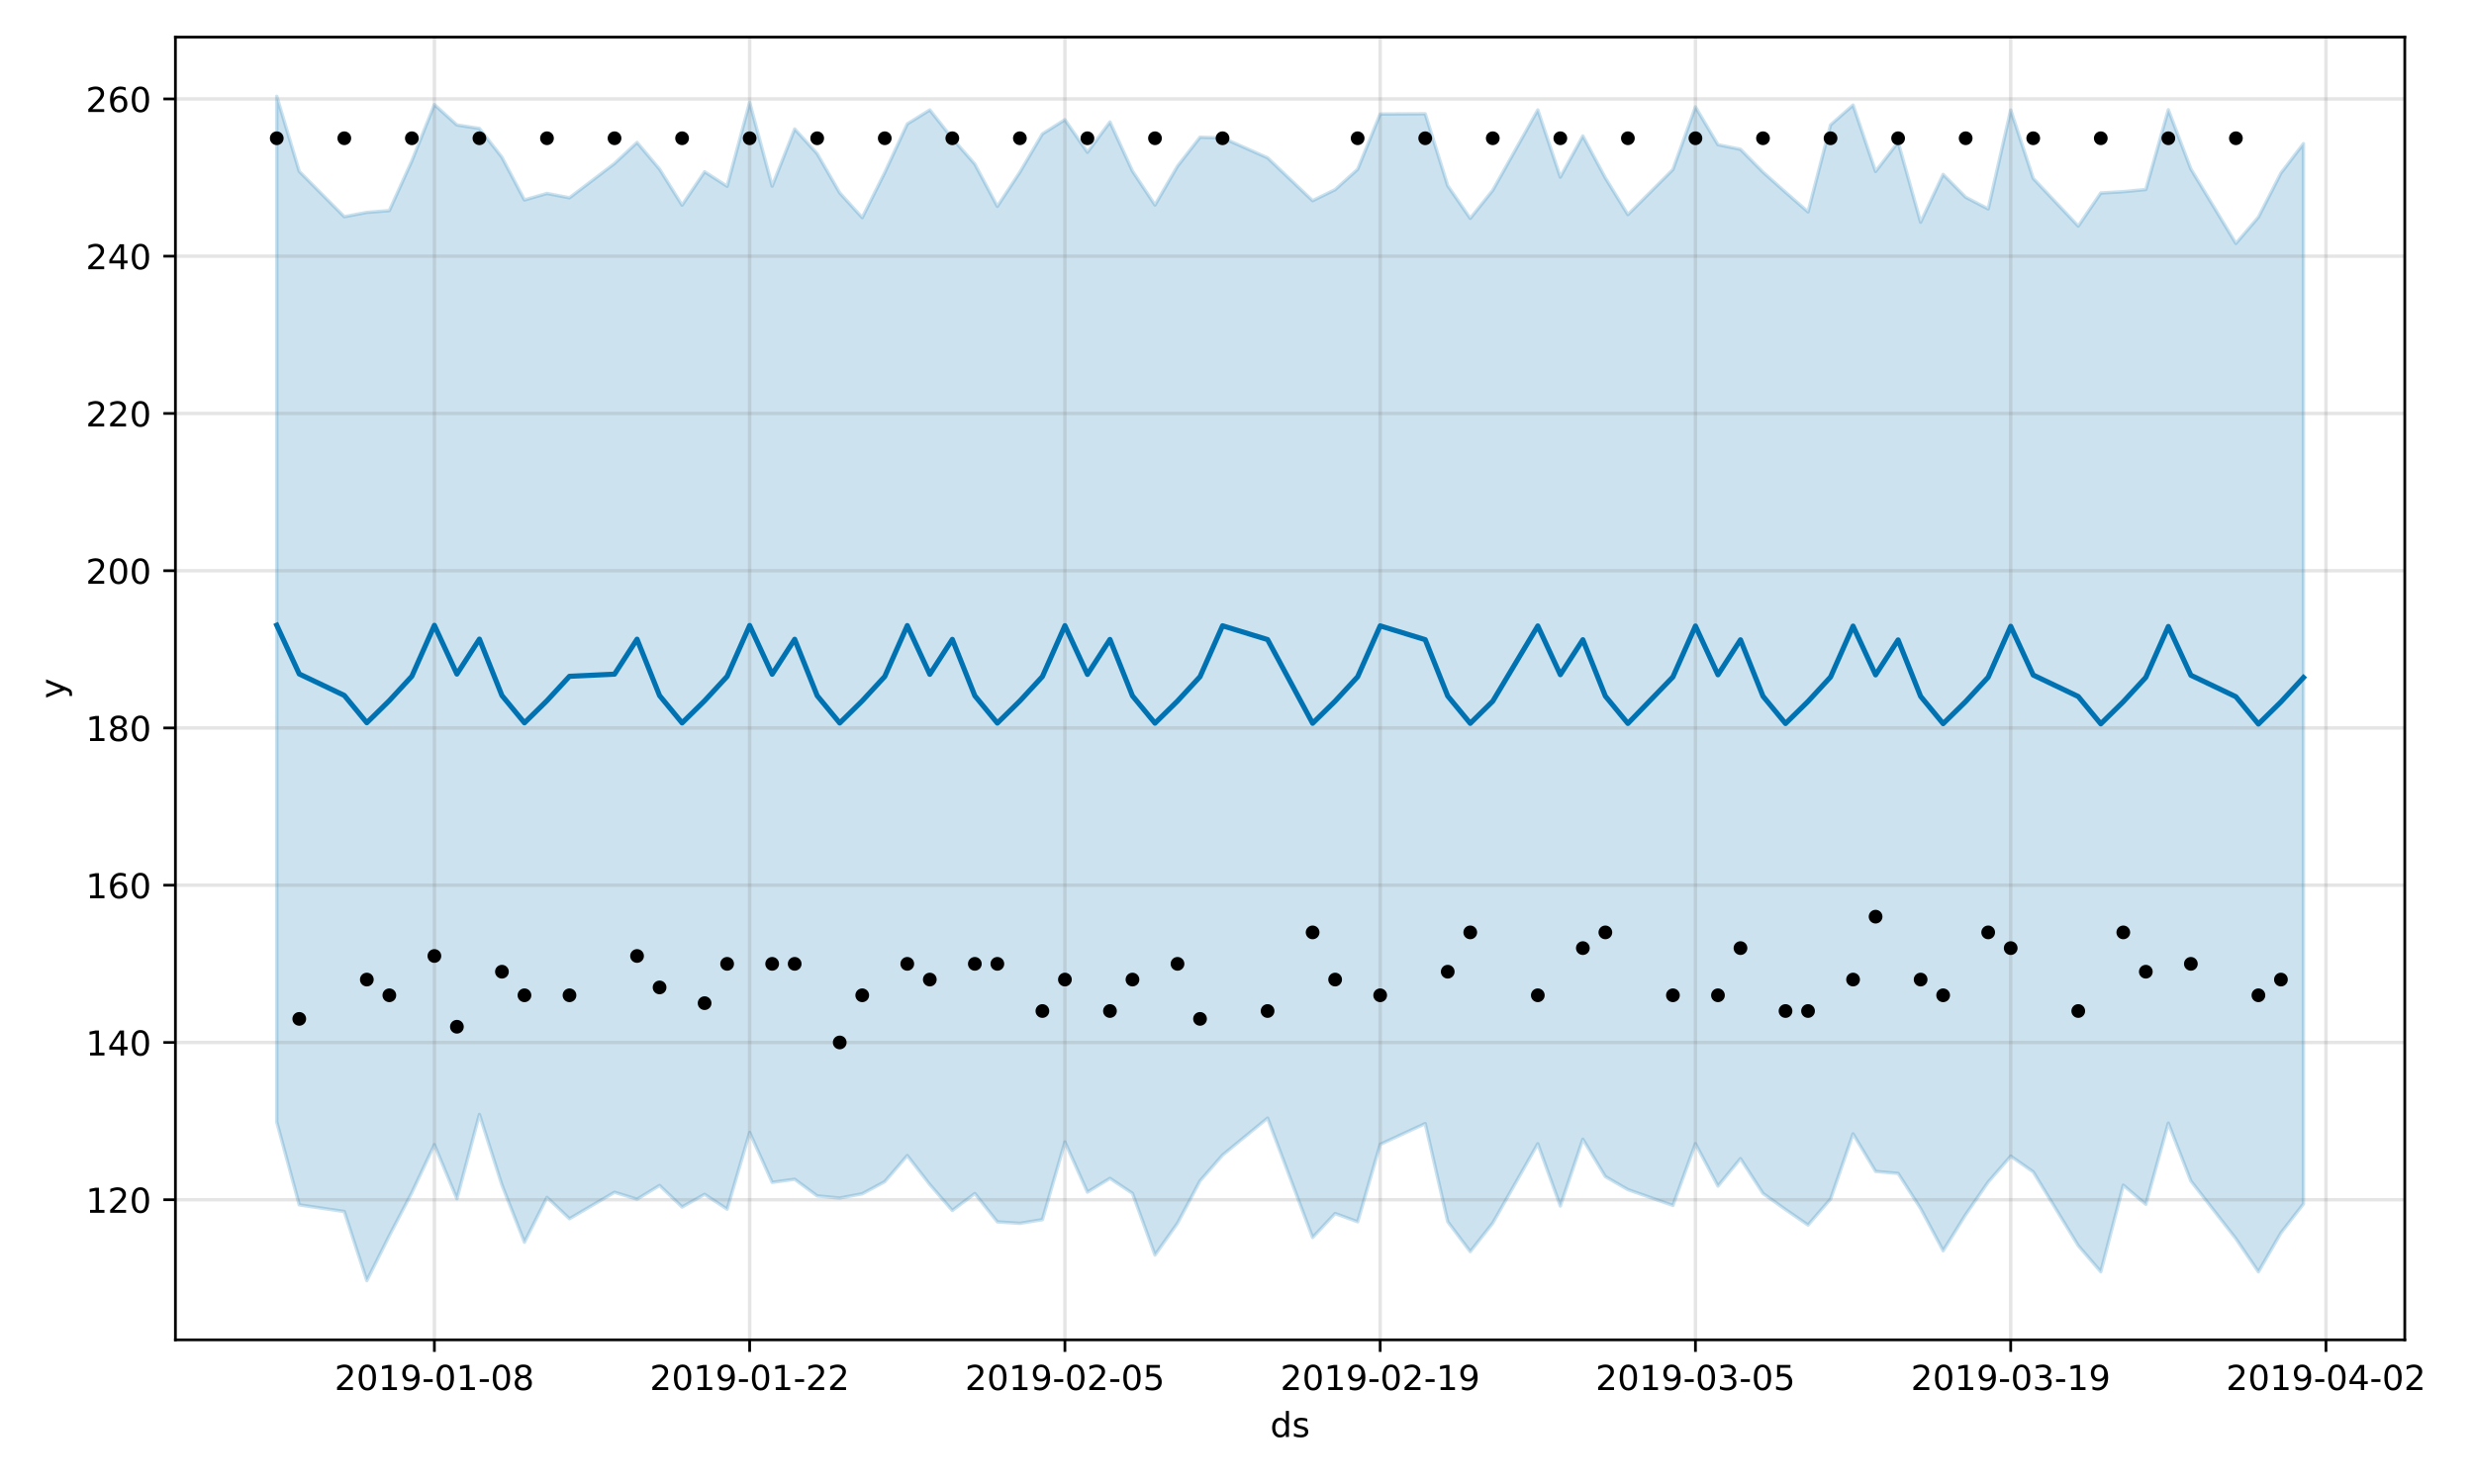 <?xml version="1.0" encoding="utf-8" standalone="no"?>
<!DOCTYPE svg PUBLIC "-//W3C//DTD SVG 1.1//EN"
  "http://www.w3.org/Graphics/SVG/1.1/DTD/svg11.dtd">
<!-- Created with matplotlib (https://matplotlib.org/) -->
<svg height="432pt" version="1.1" viewBox="0 0 720 432" width="720pt" xmlns="http://www.w3.org/2000/svg" xmlns:xlink="http://www.w3.org/1999/xlink">
 <defs>
  <style type="text/css">
*{stroke-linecap:butt;stroke-linejoin:round;}
  </style>
 </defs>
 <g id="figure_1">
  <g id="patch_1">
   <path d="M 0 432 
L 720 432 
L 720 0 
L 0 0 
z
" style="fill:#ffffff;"/>
  </g>
  <g id="axes_1">
   <g id="patch_2">
    <path d="M 51.05 390.04 
L 699.857 390.04 
L 699.857 10.8 
L 51.05 10.8 
z
" style="fill:#ffffff;"/>
   </g>
   <g id="PolyCollection_1">
    <defs>
     <path d="M 80.541 -403.962 
L 80.541 -105.388 
L 87.095 -81.257 
L 100.202 -79.311 
L 106.756 -59.198 
L 113.309 -72.295 
L 119.863 -84.832 
L 126.417 -98.781 
L 132.97 -83.038 
L 139.524 -107.572 
L 146.077 -87.036 
L 152.631 -70.385 
L 159.185 -83.434 
L 165.738 -77.218 
L 178.845 -84.922 
L 185.399 -82.905 
L 191.953 -86.904 
L 198.506 -80.625 
L 205.06 -84.329 
L 211.613 -80.003 
L 218.167 -102.324 
L 224.721 -87.811 
L 231.274 -88.701 
L 237.828 -83.864 
L 244.381 -83.242 
L 250.935 -84.478 
L 257.489 -88.015 
L 264.042 -95.606 
L 270.596 -87.17 
L 277.15 -79.615 
L 283.703 -84.563 
L 290.257 -76.303 
L 296.81 -75.875 
L 303.364 -76.948 
L 309.918 -99.554 
L 316.471 -84.97 
L 323.025 -88.969 
L 329.578 -84.609 
L 336.132 -66.66 
L 342.686 -75.914 
L 349.239 -88.24 
L 355.793 -95.74 
L 368.9 -106.506 
L 382.007 -71.764 
L 388.561 -78.739 
L 395.114 -76.334 
L 401.668 -98.86 
L 414.775 -104.916 
L 421.329 -76.354 
L 427.883 -67.647 
L 434.436 -75.964 
L 447.543 -99.029 
L 454.097 -80.932 
L 460.651 -100.354 
L 467.204 -89.482 
L 473.758 -85.693 
L 486.865 -81.089 
L 493.419 -99.07 
L 499.972 -86.73 
L 506.526 -94.708 
L 513.079 -84.596 
L 519.633 -79.894 
L 526.187 -75.384 
L 532.74 -82.954 
L 539.294 -101.927 
L 545.847 -91 
L 552.401 -90.41 
L 558.955 -80.188 
L 565.508 -67.899 
L 572.062 -78.42 
L 578.616 -87.9 
L 585.169 -95.435 
L 591.723 -90.863 
L 604.83 -69.381 
L 611.384 -61.782 
L 617.937 -86.991 
L 624.491 -81.415 
L 631.044 -105.041 
L 637.598 -88.222 
L 650.705 -71.413 
L 657.259 -61.77 
L 663.812 -73.084 
L 670.366 -81.541 
L 670.366 -390.188 
L 670.366 -390.188 
L 663.812 -381.622 
L 657.259 -368.791 
L 650.705 -361.138 
L 637.598 -382.826 
L 631.044 -400.046 
L 624.491 -376.843 
L 617.937 -376.209 
L 611.384 -375.824 
L 604.83 -366.189 
L 591.723 -380.07 
L 585.169 -399.971 
L 578.616 -371.186 
L 572.062 -374.598 
L 565.508 -381.245 
L 558.955 -367.313 
L 552.401 -390.617 
L 545.847 -382.089 
L 539.294 -401.416 
L 532.74 -395.639 
L 526.187 -370.316 
L 519.633 -376.055 
L 513.079 -381.897 
L 506.526 -388.533 
L 499.972 -389.878 
L 493.419 -400.872 
L 486.865 -382.658 
L 473.758 -369.533 
L 467.204 -380.213 
L 460.651 -392.426 
L 454.097 -380.446 
L 447.543 -400.001 
L 434.436 -376.62 
L 427.883 -368.425 
L 421.329 -377.943 
L 414.775 -398.881 
L 401.668 -398.805 
L 395.114 -382.732 
L 388.561 -376.808 
L 382.007 -373.58 
L 368.9 -386.067 
L 355.793 -391.889 
L 349.239 -392.049 
L 342.686 -383.634 
L 336.132 -372.329 
L 329.578 -382.205 
L 323.025 -396.484 
L 316.471 -387.679 
L 309.918 -397.146 
L 303.364 -393.026 
L 296.81 -381.884 
L 290.257 -371.933 
L 283.703 -384.237 
L 277.15 -391.705 
L 270.596 -400.003 
L 264.042 -395.925 
L 257.489 -381.773 
L 250.935 -368.648 
L 244.381 -375.86 
L 237.828 -387.251 
L 231.274 -394.452 
L 224.721 -377.829 
L 218.167 -402.19 
L 211.613 -377.786 
L 205.06 -382.008 
L 198.506 -372.286 
L 191.953 -382.767 
L 185.399 -390.534 
L 178.845 -384.415 
L 165.738 -374.433 
L 159.185 -375.689 
L 152.631 -373.797 
L 146.077 -386.218 
L 139.524 -394.607 
L 132.97 -395.627 
L 126.417 -401.551 
L 119.863 -385.175 
L 113.309 -370.7 
L 106.756 -370.173 
L 100.202 -368.925 
L 87.095 -382.115 
L 80.541 -403.962 
z
" id="mc140cdb32a" style="stroke:#0072b2;stroke-opacity:0.2;"/>
    </defs>
    <g clip-path="url(#p1a6135eca2)">
     <use style="fill:#0072b2;fill-opacity:0.2;stroke:#0072b2;stroke-opacity:0.2;" x="0" xlink:href="#mc140cdb32a" y="432"/>
    </g>
   </g>
   <g id="matplotlib.axis_1">
    <g id="xtick_1">
     <g id="line2d_1">
      <path clip-path="url(#p1a6135eca2)" d="M 126.417 390.04 
L 126.417 10.8 
" style="fill:none;stroke:#808080;stroke-linecap:square;stroke-opacity:0.2;"/>
     </g>
     <g id="line2d_2">
      <defs>
       <path d="M 0 0 
L 0 3.5 
" id="mfe6547ad60" style="stroke:#000000;stroke-width:0.8;"/>
      </defs>
      <g>
       <use style="stroke:#000000;stroke-width:0.8;" x="126.417" xlink:href="#mfe6547ad60" y="390.04"/>
      </g>
     </g>
     <g id="text_1">
      <!-- 2019-01-08 -->
      <defs>
       <path d="M 19.188 8.297 
L 53.609 8.297 
L 53.609 0 
L 7.328 0 
L 7.328 8.297 
Q 12.938 14.109 22.625 23.891 
Q 32.328 33.688 34.812 36.531 
Q 39.547 41.844 41.422 45.531 
Q 43.312 49.219 43.312 52.781 
Q 43.312 58.594 39.234 62.25 
Q 35.156 65.922 28.609 65.922 
Q 23.969 65.922 18.812 64.312 
Q 13.672 62.703 7.812 59.422 
L 7.812 69.391 
Q 13.766 71.781 18.938 73 
Q 24.125 74.219 28.422 74.219 
Q 39.75 74.219 46.484 68.547 
Q 53.219 62.891 53.219 53.422 
Q 53.219 48.922 51.531 44.891 
Q 49.859 40.875 45.406 35.406 
Q 44.188 33.984 37.641 27.219 
Q 31.109 20.453 19.188 8.297 
z
" id="DejaVuSans-50"/>
       <path d="M 31.781 66.406 
Q 24.172 66.406 20.328 58.906 
Q 16.5 51.422 16.5 36.375 
Q 16.5 21.391 20.328 13.891 
Q 24.172 6.391 31.781 6.391 
Q 39.453 6.391 43.281 13.891 
Q 47.125 21.391 47.125 36.375 
Q 47.125 51.422 43.281 58.906 
Q 39.453 66.406 31.781 66.406 
z
M 31.781 74.219 
Q 44.047 74.219 50.516 64.516 
Q 56.984 54.828 56.984 36.375 
Q 56.984 17.969 50.516 8.266 
Q 44.047 -1.422 31.781 -1.422 
Q 19.531 -1.422 13.062 8.266 
Q 6.594 17.969 6.594 36.375 
Q 6.594 54.828 13.062 64.516 
Q 19.531 74.219 31.781 74.219 
z
" id="DejaVuSans-48"/>
       <path d="M 12.406 8.297 
L 28.516 8.297 
L 28.516 63.922 
L 10.984 60.406 
L 10.984 69.391 
L 28.422 72.906 
L 38.281 72.906 
L 38.281 8.297 
L 54.391 8.297 
L 54.391 0 
L 12.406 0 
z
" id="DejaVuSans-49"/>
       <path d="M 10.984 1.516 
L 10.984 10.5 
Q 14.703 8.734 18.5 7.812 
Q 22.312 6.891 25.984 6.891 
Q 35.75 6.891 40.891 13.453 
Q 46.047 20.016 46.781 33.406 
Q 43.953 29.203 39.594 26.953 
Q 35.25 24.703 29.984 24.703 
Q 19.047 24.703 12.672 31.312 
Q 6.297 37.938 6.297 49.422 
Q 6.297 60.641 12.938 67.422 
Q 19.578 74.219 30.609 74.219 
Q 43.266 74.219 49.922 64.516 
Q 56.594 54.828 56.594 36.375 
Q 56.594 19.141 48.406 8.859 
Q 40.234 -1.422 26.422 -1.422 
Q 22.703 -1.422 18.891 -0.688 
Q 15.094 0.047 10.984 1.516 
z
M 30.609 32.422 
Q 37.25 32.422 41.125 36.953 
Q 45.016 41.5 45.016 49.422 
Q 45.016 57.281 41.125 61.844 
Q 37.25 66.406 30.609 66.406 
Q 23.969 66.406 20.094 61.844 
Q 16.219 57.281 16.219 49.422 
Q 16.219 41.5 20.094 36.953 
Q 23.969 32.422 30.609 32.422 
z
" id="DejaVuSans-57"/>
       <path d="M 4.891 31.391 
L 31.203 31.391 
L 31.203 23.391 
L 4.891 23.391 
z
" id="DejaVuSans-45"/>
       <path d="M 31.781 34.625 
Q 24.75 34.625 20.719 30.859 
Q 16.703 27.094 16.703 20.516 
Q 16.703 13.922 20.719 10.156 
Q 24.75 6.391 31.781 6.391 
Q 38.812 6.391 42.859 10.172 
Q 46.922 13.969 46.922 20.516 
Q 46.922 27.094 42.891 30.859 
Q 38.875 34.625 31.781 34.625 
z
M 21.922 38.812 
Q 15.578 40.375 12.031 44.719 
Q 8.5 49.078 8.5 55.328 
Q 8.5 64.062 14.719 69.141 
Q 20.953 74.219 31.781 74.219 
Q 42.672 74.219 48.875 69.141 
Q 55.078 64.062 55.078 55.328 
Q 55.078 49.078 51.531 44.719 
Q 48 40.375 41.703 38.812 
Q 48.828 37.156 52.797 32.312 
Q 56.781 27.484 56.781 20.516 
Q 56.781 9.906 50.312 4.234 
Q 43.844 -1.422 31.781 -1.422 
Q 19.734 -1.422 13.25 4.234 
Q 6.781 9.906 6.781 20.516 
Q 6.781 27.484 10.781 32.312 
Q 14.797 37.156 21.922 38.812 
z
M 18.312 54.391 
Q 18.312 48.734 21.844 45.562 
Q 25.391 42.391 31.781 42.391 
Q 38.141 42.391 41.719 45.562 
Q 45.312 48.734 45.312 54.391 
Q 45.312 60.062 41.719 63.234 
Q 38.141 66.406 31.781 66.406 
Q 25.391 66.406 21.844 63.234 
Q 18.312 60.062 18.312 54.391 
z
" id="DejaVuSans-56"/>
      </defs>
      <g transform="translate(97.359 404.638)scale(0.1 -0.1)">
       <use xlink:href="#DejaVuSans-50"/>
       <use x="63.623" xlink:href="#DejaVuSans-48"/>
       <use x="127.246" xlink:href="#DejaVuSans-49"/>
       <use x="190.869" xlink:href="#DejaVuSans-57"/>
       <use x="254.492" xlink:href="#DejaVuSans-45"/>
       <use x="290.576" xlink:href="#DejaVuSans-48"/>
       <use x="354.199" xlink:href="#DejaVuSans-49"/>
       <use x="417.822" xlink:href="#DejaVuSans-45"/>
       <use x="453.906" xlink:href="#DejaVuSans-48"/>
       <use x="517.529" xlink:href="#DejaVuSans-56"/>
      </g>
     </g>
    </g>
    <g id="xtick_2">
     <g id="line2d_3">
      <path clip-path="url(#p1a6135eca2)" d="M 218.167 390.04 
L 218.167 10.8 
" style="fill:none;stroke:#808080;stroke-linecap:square;stroke-opacity:0.2;"/>
     </g>
     <g id="line2d_4">
      <g>
       <use style="stroke:#000000;stroke-width:0.8;" x="218.167" xlink:href="#mfe6547ad60" y="390.04"/>
      </g>
     </g>
     <g id="text_2">
      <!-- 2019-01-22 -->
      <g transform="translate(189.109 404.638)scale(0.1 -0.1)">
       <use xlink:href="#DejaVuSans-50"/>
       <use x="63.623" xlink:href="#DejaVuSans-48"/>
       <use x="127.246" xlink:href="#DejaVuSans-49"/>
       <use x="190.869" xlink:href="#DejaVuSans-57"/>
       <use x="254.492" xlink:href="#DejaVuSans-45"/>
       <use x="290.576" xlink:href="#DejaVuSans-48"/>
       <use x="354.199" xlink:href="#DejaVuSans-49"/>
       <use x="417.822" xlink:href="#DejaVuSans-45"/>
       <use x="453.906" xlink:href="#DejaVuSans-50"/>
       <use x="517.529" xlink:href="#DejaVuSans-50"/>
      </g>
     </g>
    </g>
    <g id="xtick_3">
     <g id="line2d_5">
      <path clip-path="url(#p1a6135eca2)" d="M 309.918 390.04 
L 309.918 10.8 
" style="fill:none;stroke:#808080;stroke-linecap:square;stroke-opacity:0.2;"/>
     </g>
     <g id="line2d_6">
      <g>
       <use style="stroke:#000000;stroke-width:0.8;" x="309.918" xlink:href="#mfe6547ad60" y="390.04"/>
      </g>
     </g>
     <g id="text_3">
      <!-- 2019-02-05 -->
      <defs>
       <path d="M 10.797 72.906 
L 49.516 72.906 
L 49.516 64.594 
L 19.828 64.594 
L 19.828 46.734 
Q 21.969 47.469 24.109 47.828 
Q 26.266 48.188 28.422 48.188 
Q 40.625 48.188 47.75 41.5 
Q 54.891 34.812 54.891 23.391 
Q 54.891 11.625 47.562 5.094 
Q 40.234 -1.422 26.906 -1.422 
Q 22.312 -1.422 17.547 -0.641 
Q 12.797 0.141 7.719 1.703 
L 7.719 11.625 
Q 12.109 9.234 16.797 8.062 
Q 21.484 6.891 26.703 6.891 
Q 35.156 6.891 40.078 11.328 
Q 45.016 15.766 45.016 23.391 
Q 45.016 31 40.078 35.438 
Q 35.156 39.891 26.703 39.891 
Q 22.75 39.891 18.812 39.016 
Q 14.891 38.141 10.797 36.281 
z
" id="DejaVuSans-53"/>
      </defs>
      <g transform="translate(280.86 404.638)scale(0.1 -0.1)">
       <use xlink:href="#DejaVuSans-50"/>
       <use x="63.623" xlink:href="#DejaVuSans-48"/>
       <use x="127.246" xlink:href="#DejaVuSans-49"/>
       <use x="190.869" xlink:href="#DejaVuSans-57"/>
       <use x="254.492" xlink:href="#DejaVuSans-45"/>
       <use x="290.576" xlink:href="#DejaVuSans-48"/>
       <use x="354.199" xlink:href="#DejaVuSans-50"/>
       <use x="417.822" xlink:href="#DejaVuSans-45"/>
       <use x="453.906" xlink:href="#DejaVuSans-48"/>
       <use x="517.529" xlink:href="#DejaVuSans-53"/>
      </g>
     </g>
    </g>
    <g id="xtick_4">
     <g id="line2d_7">
      <path clip-path="url(#p1a6135eca2)" d="M 401.668 390.04 
L 401.668 10.8 
" style="fill:none;stroke:#808080;stroke-linecap:square;stroke-opacity:0.2;"/>
     </g>
     <g id="line2d_8">
      <g>
       <use style="stroke:#000000;stroke-width:0.8;" x="401.668" xlink:href="#mfe6547ad60" y="390.04"/>
      </g>
     </g>
     <g id="text_4">
      <!-- 2019-02-19 -->
      <g transform="translate(372.61 404.638)scale(0.1 -0.1)">
       <use xlink:href="#DejaVuSans-50"/>
       <use x="63.623" xlink:href="#DejaVuSans-48"/>
       <use x="127.246" xlink:href="#DejaVuSans-49"/>
       <use x="190.869" xlink:href="#DejaVuSans-57"/>
       <use x="254.492" xlink:href="#DejaVuSans-45"/>
       <use x="290.576" xlink:href="#DejaVuSans-48"/>
       <use x="354.199" xlink:href="#DejaVuSans-50"/>
       <use x="417.822" xlink:href="#DejaVuSans-45"/>
       <use x="453.906" xlink:href="#DejaVuSans-49"/>
       <use x="517.529" xlink:href="#DejaVuSans-57"/>
      </g>
     </g>
    </g>
    <g id="xtick_5">
     <g id="line2d_9">
      <path clip-path="url(#p1a6135eca2)" d="M 493.419 390.04 
L 493.419 10.8 
" style="fill:none;stroke:#808080;stroke-linecap:square;stroke-opacity:0.2;"/>
     </g>
     <g id="line2d_10">
      <g>
       <use style="stroke:#000000;stroke-width:0.8;" x="493.419" xlink:href="#mfe6547ad60" y="390.04"/>
      </g>
     </g>
     <g id="text_5">
      <!-- 2019-03-05 -->
      <defs>
       <path d="M 40.578 39.312 
Q 47.656 37.797 51.625 33 
Q 55.609 28.219 55.609 21.188 
Q 55.609 10.406 48.188 4.484 
Q 40.766 -1.422 27.094 -1.422 
Q 22.516 -1.422 17.656 -0.516 
Q 12.797 0.391 7.625 2.203 
L 7.625 11.719 
Q 11.719 9.328 16.594 8.109 
Q 21.484 6.891 26.812 6.891 
Q 36.078 6.891 40.938 10.547 
Q 45.797 14.203 45.797 21.188 
Q 45.797 27.641 41.281 31.266 
Q 36.766 34.906 28.719 34.906 
L 20.219 34.906 
L 20.219 43.016 
L 29.109 43.016 
Q 36.375 43.016 40.234 45.922 
Q 44.094 48.828 44.094 54.297 
Q 44.094 59.906 40.109 62.906 
Q 36.141 65.922 28.719 65.922 
Q 24.656 65.922 20.016 65.031 
Q 15.375 64.156 9.812 62.312 
L 9.812 71.094 
Q 15.438 72.656 20.344 73.438 
Q 25.25 74.219 29.594 74.219 
Q 40.828 74.219 47.359 69.109 
Q 53.906 64.016 53.906 55.328 
Q 53.906 49.266 50.438 45.094 
Q 46.969 40.922 40.578 39.312 
z
" id="DejaVuSans-51"/>
      </defs>
      <g transform="translate(464.361 404.638)scale(0.1 -0.1)">
       <use xlink:href="#DejaVuSans-50"/>
       <use x="63.623" xlink:href="#DejaVuSans-48"/>
       <use x="127.246" xlink:href="#DejaVuSans-49"/>
       <use x="190.869" xlink:href="#DejaVuSans-57"/>
       <use x="254.492" xlink:href="#DejaVuSans-45"/>
       <use x="290.576" xlink:href="#DejaVuSans-48"/>
       <use x="354.199" xlink:href="#DejaVuSans-51"/>
       <use x="417.822" xlink:href="#DejaVuSans-45"/>
       <use x="453.906" xlink:href="#DejaVuSans-48"/>
       <use x="517.529" xlink:href="#DejaVuSans-53"/>
      </g>
     </g>
    </g>
    <g id="xtick_6">
     <g id="line2d_11">
      <path clip-path="url(#p1a6135eca2)" d="M 585.169 390.04 
L 585.169 10.8 
" style="fill:none;stroke:#808080;stroke-linecap:square;stroke-opacity:0.2;"/>
     </g>
     <g id="line2d_12">
      <g>
       <use style="stroke:#000000;stroke-width:0.8;" x="585.169" xlink:href="#mfe6547ad60" y="390.04"/>
      </g>
     </g>
     <g id="text_6">
      <!-- 2019-03-19 -->
      <g transform="translate(556.111 404.638)scale(0.1 -0.1)">
       <use xlink:href="#DejaVuSans-50"/>
       <use x="63.623" xlink:href="#DejaVuSans-48"/>
       <use x="127.246" xlink:href="#DejaVuSans-49"/>
       <use x="190.869" xlink:href="#DejaVuSans-57"/>
       <use x="254.492" xlink:href="#DejaVuSans-45"/>
       <use x="290.576" xlink:href="#DejaVuSans-48"/>
       <use x="354.199" xlink:href="#DejaVuSans-51"/>
       <use x="417.822" xlink:href="#DejaVuSans-45"/>
       <use x="453.906" xlink:href="#DejaVuSans-49"/>
       <use x="517.529" xlink:href="#DejaVuSans-57"/>
      </g>
     </g>
    </g>
    <g id="xtick_7">
     <g id="line2d_13">
      <path clip-path="url(#p1a6135eca2)" d="M 676.92 390.04 
L 676.92 10.8 
" style="fill:none;stroke:#808080;stroke-linecap:square;stroke-opacity:0.2;"/>
     </g>
     <g id="line2d_14">
      <g>
       <use style="stroke:#000000;stroke-width:0.8;" x="676.92" xlink:href="#mfe6547ad60" y="390.04"/>
      </g>
     </g>
     <g id="text_7">
      <!-- 2019-04-02 -->
      <defs>
       <path d="M 37.797 64.312 
L 12.891 25.391 
L 37.797 25.391 
z
M 35.203 72.906 
L 47.609 72.906 
L 47.609 25.391 
L 58.016 25.391 
L 58.016 17.188 
L 47.609 17.188 
L 47.609 0 
L 37.797 0 
L 37.797 17.188 
L 4.891 17.188 
L 4.891 26.703 
z
" id="DejaVuSans-52"/>
      </defs>
      <g transform="translate(647.862 404.638)scale(0.1 -0.1)">
       <use xlink:href="#DejaVuSans-50"/>
       <use x="63.623" xlink:href="#DejaVuSans-48"/>
       <use x="127.246" xlink:href="#DejaVuSans-49"/>
       <use x="190.869" xlink:href="#DejaVuSans-57"/>
       <use x="254.492" xlink:href="#DejaVuSans-45"/>
       <use x="290.576" xlink:href="#DejaVuSans-48"/>
       <use x="354.199" xlink:href="#DejaVuSans-52"/>
       <use x="417.822" xlink:href="#DejaVuSans-45"/>
       <use x="453.906" xlink:href="#DejaVuSans-48"/>
       <use x="517.529" xlink:href="#DejaVuSans-50"/>
      </g>
     </g>
    </g>
    <g id="text_8">
     <!-- ds -->
     <defs>
      <path d="M 45.406 46.391 
L 45.406 75.984 
L 54.391 75.984 
L 54.391 0 
L 45.406 0 
L 45.406 8.203 
Q 42.578 3.328 38.25 0.953 
Q 33.938 -1.422 27.875 -1.422 
Q 17.969 -1.422 11.734 6.484 
Q 5.516 14.406 5.516 27.297 
Q 5.516 40.188 11.734 48.094 
Q 17.969 56 27.875 56 
Q 33.938 56 38.25 53.625 
Q 42.578 51.266 45.406 46.391 
z
M 14.797 27.297 
Q 14.797 17.391 18.875 11.75 
Q 22.953 6.109 30.078 6.109 
Q 37.203 6.109 41.297 11.75 
Q 45.406 17.391 45.406 27.297 
Q 45.406 37.203 41.297 42.844 
Q 37.203 48.484 30.078 48.484 
Q 22.953 48.484 18.875 42.844 
Q 14.797 37.203 14.797 27.297 
z
" id="DejaVuSans-100"/>
      <path d="M 44.281 53.078 
L 44.281 44.578 
Q 40.484 46.531 36.375 47.5 
Q 32.281 48.484 27.875 48.484 
Q 21.188 48.484 17.844 46.438 
Q 14.5 44.391 14.5 40.281 
Q 14.5 37.156 16.891 35.375 
Q 19.281 33.594 26.516 31.984 
L 29.594 31.297 
Q 39.156 29.25 43.188 25.516 
Q 47.219 21.781 47.219 15.094 
Q 47.219 7.469 41.188 3.016 
Q 35.156 -1.422 24.609 -1.422 
Q 20.219 -1.422 15.453 -0.562 
Q 10.688 0.297 5.422 2 
L 5.422 11.281 
Q 10.406 8.688 15.234 7.391 
Q 20.062 6.109 24.812 6.109 
Q 31.156 6.109 34.562 8.281 
Q 37.984 10.453 37.984 14.406 
Q 37.984 18.062 35.516 20.016 
Q 33.062 21.969 24.703 23.781 
L 21.578 24.516 
Q 13.234 26.266 9.516 29.906 
Q 5.812 33.547 5.812 39.891 
Q 5.812 47.609 11.281 51.797 
Q 16.75 56 26.812 56 
Q 31.781 56 36.172 55.266 
Q 40.578 54.547 44.281 53.078 
z
" id="DejaVuSans-115"/>
     </defs>
     <g transform="translate(369.675 418.317)scale(0.1 -0.1)">
      <use xlink:href="#DejaVuSans-100"/>
      <use x="63.477" xlink:href="#DejaVuSans-115"/>
     </g>
    </g>
   </g>
   <g id="matplotlib.axis_2">
    <g id="ytick_1">
     <g id="line2d_15">
      <path clip-path="url(#p1a6135eca2)" d="M 51.05 349.244 
L 699.857 349.244 
" style="fill:none;stroke:#808080;stroke-linecap:square;stroke-opacity:0.2;"/>
     </g>
     <g id="line2d_16">
      <defs>
       <path d="M 0 0 
L -3.5 0 
" id="m8f27eedaa9" style="stroke:#000000;stroke-width:0.8;"/>
      </defs>
      <g>
       <use style="stroke:#000000;stroke-width:0.8;" x="51.05" xlink:href="#m8f27eedaa9" y="349.244"/>
      </g>
     </g>
     <g id="text_9">
      <!-- 120 -->
      <g transform="translate(24.962 353.043)scale(0.1 -0.1)">
       <use xlink:href="#DejaVuSans-49"/>
       <use x="63.623" xlink:href="#DejaVuSans-50"/>
       <use x="127.246" xlink:href="#DejaVuSans-48"/>
      </g>
     </g>
    </g>
    <g id="ytick_2">
     <g id="line2d_17">
      <path clip-path="url(#p1a6135eca2)" d="M 51.05 303.466 
L 699.857 303.466 
" style="fill:none;stroke:#808080;stroke-linecap:square;stroke-opacity:0.2;"/>
     </g>
     <g id="line2d_18">
      <g>
       <use style="stroke:#000000;stroke-width:0.8;" x="51.05" xlink:href="#m8f27eedaa9" y="303.466"/>
      </g>
     </g>
     <g id="text_10">
      <!-- 140 -->
      <g transform="translate(24.962 307.266)scale(0.1 -0.1)">
       <use xlink:href="#DejaVuSans-49"/>
       <use x="63.623" xlink:href="#DejaVuSans-52"/>
       <use x="127.246" xlink:href="#DejaVuSans-48"/>
      </g>
     </g>
    </g>
    <g id="ytick_3">
     <g id="line2d_19">
      <path clip-path="url(#p1a6135eca2)" d="M 51.05 257.689 
L 699.857 257.689 
" style="fill:none;stroke:#808080;stroke-linecap:square;stroke-opacity:0.2;"/>
     </g>
     <g id="line2d_20">
      <g>
       <use style="stroke:#000000;stroke-width:0.8;" x="51.05" xlink:href="#m8f27eedaa9" y="257.689"/>
      </g>
     </g>
     <g id="text_11">
      <!-- 160 -->
      <defs>
       <path d="M 33.016 40.375 
Q 26.375 40.375 22.484 35.828 
Q 18.609 31.297 18.609 23.391 
Q 18.609 15.531 22.484 10.953 
Q 26.375 6.391 33.016 6.391 
Q 39.656 6.391 43.531 10.953 
Q 47.406 15.531 47.406 23.391 
Q 47.406 31.297 43.531 35.828 
Q 39.656 40.375 33.016 40.375 
z
M 52.594 71.297 
L 52.594 62.312 
Q 48.875 64.062 45.094 64.984 
Q 41.312 65.922 37.594 65.922 
Q 27.828 65.922 22.672 59.328 
Q 17.531 52.734 16.797 39.406 
Q 19.672 43.656 24.016 45.922 
Q 28.375 48.188 33.594 48.188 
Q 44.578 48.188 50.953 41.516 
Q 57.328 34.859 57.328 23.391 
Q 57.328 12.156 50.688 5.359 
Q 44.047 -1.422 33.016 -1.422 
Q 20.359 -1.422 13.672 8.266 
Q 6.984 17.969 6.984 36.375 
Q 6.984 53.656 15.188 63.938 
Q 23.391 74.219 37.203 74.219 
Q 40.922 74.219 44.703 73.484 
Q 48.484 72.75 52.594 71.297 
z
" id="DejaVuSans-54"/>
      </defs>
      <g transform="translate(24.962 261.488)scale(0.1 -0.1)">
       <use xlink:href="#DejaVuSans-49"/>
       <use x="63.623" xlink:href="#DejaVuSans-54"/>
       <use x="127.246" xlink:href="#DejaVuSans-48"/>
      </g>
     </g>
    </g>
    <g id="ytick_4">
     <g id="line2d_21">
      <path clip-path="url(#p1a6135eca2)" d="M 51.05 211.912 
L 699.857 211.912 
" style="fill:none;stroke:#808080;stroke-linecap:square;stroke-opacity:0.2;"/>
     </g>
     <g id="line2d_22">
      <g>
       <use style="stroke:#000000;stroke-width:0.8;" x="51.05" xlink:href="#m8f27eedaa9" y="211.912"/>
      </g>
     </g>
     <g id="text_12">
      <!-- 180 -->
      <g transform="translate(24.962 215.711)scale(0.1 -0.1)">
       <use xlink:href="#DejaVuSans-49"/>
       <use x="63.623" xlink:href="#DejaVuSans-56"/>
       <use x="127.246" xlink:href="#DejaVuSans-48"/>
      </g>
     </g>
    </g>
    <g id="ytick_5">
     <g id="line2d_23">
      <path clip-path="url(#p1a6135eca2)" d="M 51.05 166.134 
L 699.857 166.134 
" style="fill:none;stroke:#808080;stroke-linecap:square;stroke-opacity:0.2;"/>
     </g>
     <g id="line2d_24">
      <g>
       <use style="stroke:#000000;stroke-width:0.8;" x="51.05" xlink:href="#m8f27eedaa9" y="166.134"/>
      </g>
     </g>
     <g id="text_13">
      <!-- 200 -->
      <g transform="translate(24.962 169.933)scale(0.1 -0.1)">
       <use xlink:href="#DejaVuSans-50"/>
       <use x="63.623" xlink:href="#DejaVuSans-48"/>
       <use x="127.246" xlink:href="#DejaVuSans-48"/>
      </g>
     </g>
    </g>
    <g id="ytick_6">
     <g id="line2d_25">
      <path clip-path="url(#p1a6135eca2)" d="M 51.05 120.357 
L 699.857 120.357 
" style="fill:none;stroke:#808080;stroke-linecap:square;stroke-opacity:0.2;"/>
     </g>
     <g id="line2d_26">
      <g>
       <use style="stroke:#000000;stroke-width:0.8;" x="51.05" xlink:href="#m8f27eedaa9" y="120.357"/>
      </g>
     </g>
     <g id="text_14">
      <!-- 220 -->
      <g transform="translate(24.962 124.156)scale(0.1 -0.1)">
       <use xlink:href="#DejaVuSans-50"/>
       <use x="63.623" xlink:href="#DejaVuSans-50"/>
       <use x="127.246" xlink:href="#DejaVuSans-48"/>
      </g>
     </g>
    </g>
    <g id="ytick_7">
     <g id="line2d_27">
      <path clip-path="url(#p1a6135eca2)" d="M 51.05 74.579 
L 699.857 74.579 
" style="fill:none;stroke:#808080;stroke-linecap:square;stroke-opacity:0.2;"/>
     </g>
     <g id="line2d_28">
      <g>
       <use style="stroke:#000000;stroke-width:0.8;" x="51.05" xlink:href="#m8f27eedaa9" y="74.579"/>
      </g>
     </g>
     <g id="text_15">
      <!-- 240 -->
      <g transform="translate(24.962 78.379)scale(0.1 -0.1)">
       <use xlink:href="#DejaVuSans-50"/>
       <use x="63.623" xlink:href="#DejaVuSans-52"/>
       <use x="127.246" xlink:href="#DejaVuSans-48"/>
      </g>
     </g>
    </g>
    <g id="ytick_8">
     <g id="line2d_29">
      <path clip-path="url(#p1a6135eca2)" d="M 51.05 28.802 
L 699.857 28.802 
" style="fill:none;stroke:#808080;stroke-linecap:square;stroke-opacity:0.2;"/>
     </g>
     <g id="line2d_30">
      <g>
       <use style="stroke:#000000;stroke-width:0.8;" x="51.05" xlink:href="#m8f27eedaa9" y="28.802"/>
      </g>
     </g>
     <g id="text_16">
      <!-- 260 -->
      <g transform="translate(24.962 32.601)scale(0.1 -0.1)">
       <use xlink:href="#DejaVuSans-50"/>
       <use x="63.623" xlink:href="#DejaVuSans-54"/>
       <use x="127.246" xlink:href="#DejaVuSans-48"/>
      </g>
     </g>
    </g>
    <g id="text_17">
     <!-- y -->
     <defs>
      <path d="M 32.172 -5.078 
Q 28.375 -14.844 24.75 -17.812 
Q 21.141 -20.797 15.094 -20.797 
L 7.906 -20.797 
L 7.906 -13.281 
L 13.188 -13.281 
Q 16.891 -13.281 18.938 -11.516 
Q 21 -9.766 23.484 -3.219 
L 25.094 0.875 
L 2.984 54.688 
L 12.5 54.688 
L 29.594 11.922 
L 46.688 54.688 
L 56.203 54.688 
z
" id="DejaVuSans-121"/>
     </defs>
     <g transform="translate(18.883 203.379)rotate(-90)scale(0.1 -0.1)">
      <use xlink:href="#DejaVuSans-121"/>
     </g>
    </g>
   </g>
   <g id="line2d_31">
    <defs>
     <path d="M 0 1.5 
C 0.398 1.5 0.779 1.342 1.061 1.061 
C 1.342 0.779 1.5 0.398 1.5 0 
C 1.5 -0.398 1.342 -0.779 1.061 -1.061 
C 0.779 -1.342 0.398 -1.5 0 -1.5 
C -0.398 -1.5 -0.779 -1.342 -1.061 -1.061 
C -1.342 -0.779 -1.5 -0.398 -1.5 0 
C -1.5 0.398 -1.342 0.779 -1.061 1.061 
C -0.779 1.342 -0.398 1.5 0 1.5 
z
" id="m492e8acab1" style="stroke:#000000;"/>
    </defs>
    <g clip-path="url(#p1a6135eca2)">
     <use style="stroke:#000000;" x="80.541" xlink:href="#m492e8acab1" y="40.246"/>
     <use style="stroke:#000000;" x="87.095" xlink:href="#m492e8acab1" y="296.6"/>
     <use style="stroke:#000000;" x="100.202" xlink:href="#m492e8acab1" y="40.246"/>
     <use style="stroke:#000000;" x="106.756" xlink:href="#m492e8acab1" y="285.155"/>
     <use style="stroke:#000000;" x="113.309" xlink:href="#m492e8acab1" y="289.733"/>
     <use style="stroke:#000000;" x="119.863" xlink:href="#m492e8acab1" y="40.246"/>
     <use style="stroke:#000000;" x="126.417" xlink:href="#m492e8acab1" y="278.289"/>
     <use style="stroke:#000000;" x="132.97" xlink:href="#m492e8acab1" y="298.889"/>
     <use style="stroke:#000000;" x="139.524" xlink:href="#m492e8acab1" y="40.246"/>
     <use style="stroke:#000000;" x="146.077" xlink:href="#m492e8acab1" y="282.867"/>
     <use style="stroke:#000000;" x="152.631" xlink:href="#m492e8acab1" y="289.733"/>
     <use style="stroke:#000000;" x="159.185" xlink:href="#m492e8acab1" y="40.246"/>
     <use style="stroke:#000000;" x="165.738" xlink:href="#m492e8acab1" y="289.733"/>
     <use style="stroke:#000000;" x="178.845" xlink:href="#m492e8acab1" y="40.246"/>
     <use style="stroke:#000000;" x="185.399" xlink:href="#m492e8acab1" y="278.289"/>
     <use style="stroke:#000000;" x="191.953" xlink:href="#m492e8acab1" y="287.444"/>
     <use style="stroke:#000000;" x="198.506" xlink:href="#m492e8acab1" y="40.246"/>
     <use style="stroke:#000000;" x="205.06" xlink:href="#m492e8acab1" y="292.022"/>
     <use style="stroke:#000000;" x="211.613" xlink:href="#m492e8acab1" y="280.578"/>
     <use style="stroke:#000000;" x="218.167" xlink:href="#m492e8acab1" y="40.246"/>
     <use style="stroke:#000000;" x="224.721" xlink:href="#m492e8acab1" y="280.578"/>
     <use style="stroke:#000000;" x="231.274" xlink:href="#m492e8acab1" y="280.578"/>
     <use style="stroke:#000000;" x="237.828" xlink:href="#m492e8acab1" y="40.246"/>
     <use style="stroke:#000000;" x="244.381" xlink:href="#m492e8acab1" y="303.466"/>
     <use style="stroke:#000000;" x="250.935" xlink:href="#m492e8acab1" y="289.733"/>
     <use style="stroke:#000000;" x="257.489" xlink:href="#m492e8acab1" y="40.246"/>
     <use style="stroke:#000000;" x="264.042" xlink:href="#m492e8acab1" y="280.578"/>
     <use style="stroke:#000000;" x="270.596" xlink:href="#m492e8acab1" y="285.155"/>
     <use style="stroke:#000000;" x="277.15" xlink:href="#m492e8acab1" y="40.246"/>
     <use style="stroke:#000000;" x="283.703" xlink:href="#m492e8acab1" y="280.578"/>
     <use style="stroke:#000000;" x="290.257" xlink:href="#m492e8acab1" y="280.578"/>
     <use style="stroke:#000000;" x="296.81" xlink:href="#m492e8acab1" y="40.246"/>
     <use style="stroke:#000000;" x="303.364" xlink:href="#m492e8acab1" y="294.311"/>
     <use style="stroke:#000000;" x="309.918" xlink:href="#m492e8acab1" y="285.155"/>
     <use style="stroke:#000000;" x="316.471" xlink:href="#m492e8acab1" y="40.246"/>
     <use style="stroke:#000000;" x="323.025" xlink:href="#m492e8acab1" y="294.311"/>
     <use style="stroke:#000000;" x="329.578" xlink:href="#m492e8acab1" y="285.155"/>
     <use style="stroke:#000000;" x="336.132" xlink:href="#m492e8acab1" y="40.246"/>
     <use style="stroke:#000000;" x="342.686" xlink:href="#m492e8acab1" y="280.578"/>
     <use style="stroke:#000000;" x="349.239" xlink:href="#m492e8acab1" y="296.6"/>
     <use style="stroke:#000000;" x="355.793" xlink:href="#m492e8acab1" y="40.246"/>
     <use style="stroke:#000000;" x="368.9" xlink:href="#m492e8acab1" y="294.311"/>
     <use style="stroke:#000000;" x="382.007" xlink:href="#m492e8acab1" y="271.422"/>
     <use style="stroke:#000000;" x="388.561" xlink:href="#m492e8acab1" y="285.155"/>
     <use style="stroke:#000000;" x="395.114" xlink:href="#m492e8acab1" y="40.246"/>
     <use style="stroke:#000000;" x="401.668" xlink:href="#m492e8acab1" y="289.733"/>
     <use style="stroke:#000000;" x="414.775" xlink:href="#m492e8acab1" y="40.246"/>
     <use style="stroke:#000000;" x="421.329" xlink:href="#m492e8acab1" y="282.867"/>
     <use style="stroke:#000000;" x="427.883" xlink:href="#m492e8acab1" y="271.422"/>
     <use style="stroke:#000000;" x="434.436" xlink:href="#m492e8acab1" y="40.246"/>
     <use style="stroke:#000000;" x="447.543" xlink:href="#m492e8acab1" y="289.733"/>
     <use style="stroke:#000000;" x="454.097" xlink:href="#m492e8acab1" y="40.246"/>
     <use style="stroke:#000000;" x="460.651" xlink:href="#m492e8acab1" y="276"/>
     <use style="stroke:#000000;" x="467.204" xlink:href="#m492e8acab1" y="271.422"/>
     <use style="stroke:#000000;" x="473.758" xlink:href="#m492e8acab1" y="40.246"/>
     <use style="stroke:#000000;" x="486.865" xlink:href="#m492e8acab1" y="289.733"/>
     <use style="stroke:#000000;" x="493.419" xlink:href="#m492e8acab1" y="40.246"/>
     <use style="stroke:#000000;" x="499.972" xlink:href="#m492e8acab1" y="289.733"/>
     <use style="stroke:#000000;" x="506.526" xlink:href="#m492e8acab1" y="276"/>
     <use style="stroke:#000000;" x="513.079" xlink:href="#m492e8acab1" y="40.246"/>
     <use style="stroke:#000000;" x="519.633" xlink:href="#m492e8acab1" y="294.311"/>
     <use style="stroke:#000000;" x="526.187" xlink:href="#m492e8acab1" y="294.311"/>
     <use style="stroke:#000000;" x="532.74" xlink:href="#m492e8acab1" y="40.246"/>
     <use style="stroke:#000000;" x="539.294" xlink:href="#m492e8acab1" y="285.155"/>
     <use style="stroke:#000000;" x="545.847" xlink:href="#m492e8acab1" y="266.845"/>
     <use style="stroke:#000000;" x="552.401" xlink:href="#m492e8acab1" y="40.246"/>
     <use style="stroke:#000000;" x="558.955" xlink:href="#m492e8acab1" y="285.155"/>
     <use style="stroke:#000000;" x="565.508" xlink:href="#m492e8acab1" y="289.733"/>
     <use style="stroke:#000000;" x="572.062" xlink:href="#m492e8acab1" y="40.246"/>
     <use style="stroke:#000000;" x="578.616" xlink:href="#m492e8acab1" y="271.422"/>
     <use style="stroke:#000000;" x="585.169" xlink:href="#m492e8acab1" y="276"/>
     <use style="stroke:#000000;" x="591.723" xlink:href="#m492e8acab1" y="40.246"/>
     <use style="stroke:#000000;" x="604.83" xlink:href="#m492e8acab1" y="294.311"/>
     <use style="stroke:#000000;" x="611.384" xlink:href="#m492e8acab1" y="40.246"/>
     <use style="stroke:#000000;" x="617.937" xlink:href="#m492e8acab1" y="271.422"/>
     <use style="stroke:#000000;" x="624.491" xlink:href="#m492e8acab1" y="282.867"/>
     <use style="stroke:#000000;" x="631.044" xlink:href="#m492e8acab1" y="40.246"/>
     <use style="stroke:#000000;" x="637.598" xlink:href="#m492e8acab1" y="280.578"/>
     <use style="stroke:#000000;" x="650.705" xlink:href="#m492e8acab1" y="40.246"/>
     <use style="stroke:#000000;" x="657.259" xlink:href="#m492e8acab1" y="289.733"/>
     <use style="stroke:#000000;" x="663.812" xlink:href="#m492e8acab1" y="285.155"/>
    </g>
   </g>
   <g id="line2d_32">
    <path clip-path="url(#p1a6135eca2)" d="M 80.541 182.011 
L 87.095 196.199 
L 100.202 202.442 
L 106.756 210.391 
L 113.309 203.948 
L 119.863 196.851 
L 126.417 182.037 
L 132.97 196.224 
L 139.524 186.051 
L 146.077 202.467 
L 152.631 210.416 
L 159.185 203.974 
L 165.738 196.876 
L 178.845 196.249 
L 185.399 186.076 
L 191.953 202.492 
L 198.506 210.442 
L 205.06 203.999 
L 211.613 196.901 
L 218.167 182.087 
L 224.721 196.275 
L 231.274 186.102 
L 237.828 202.517 
L 244.381 210.467 
L 250.935 204.024 
L 257.489 196.927 
L 264.042 182.113 
L 270.596 196.3 
L 277.15 186.127 
L 283.703 202.543 
L 290.257 210.492 
L 296.81 204.049 
L 303.364 196.952 
L 309.918 182.138 
L 316.471 196.325 
L 323.025 186.152 
L 329.578 202.568 
L 336.132 210.518 
L 342.686 204.075 
L 349.239 196.977 
L 355.793 182.163 
L 368.9 186.178 
L 382.007 210.543 
L 388.561 204.1 
L 395.114 197.003 
L 401.668 182.189 
L 414.775 186.203 
L 421.329 202.619 
L 427.883 210.568 
L 434.436 204.125 
L 447.543 182.214 
L 454.097 196.401 
L 460.651 186.228 
L 467.204 202.644 
L 473.758 210.594 
L 486.865 197.053 
L 493.419 182.239 
L 499.972 196.427 
L 506.526 186.253 
L 513.079 202.669 
L 519.633 210.619 
L 526.187 204.176 
L 532.74 197.079 
L 539.294 182.265 
L 545.847 196.456 
L 552.401 186.287 
L 558.955 202.707 
L 565.508 210.66 
L 572.062 204.222 
L 578.616 197.128 
L 585.169 182.318 
L 591.723 196.51 
L 604.83 202.761 
L 611.384 210.714 
L 617.937 204.275 
L 624.491 197.182 
L 631.044 182.372 
L 637.598 196.563 
L 650.705 202.814 
L 657.259 210.768 
L 663.812 204.329 
L 670.366 197.236 
" style="fill:none;stroke:#0072b2;stroke-linecap:square;stroke-width:1.5;"/>
   </g>
   <g id="patch_3">
    <path d="M 51.05 390.04 
L 51.05 10.8 
" style="fill:none;stroke:#000000;stroke-linecap:square;stroke-linejoin:miter;stroke-width:0.8;"/>
   </g>
   <g id="patch_4">
    <path d="M 699.857 390.04 
L 699.857 10.8 
" style="fill:none;stroke:#000000;stroke-linecap:square;stroke-linejoin:miter;stroke-width:0.8;"/>
   </g>
   <g id="patch_5">
    <path d="M 51.05 390.04 
L 699.857 390.04 
" style="fill:none;stroke:#000000;stroke-linecap:square;stroke-linejoin:miter;stroke-width:0.8;"/>
   </g>
   <g id="patch_6">
    <path d="M 51.05 10.8 
L 699.857 10.8 
" style="fill:none;stroke:#000000;stroke-linecap:square;stroke-linejoin:miter;stroke-width:0.8;"/>
   </g>
  </g>
 </g>
 <defs>
  <clipPath id="p1a6135eca2">
   <rect height="379.24" width="648.807" x="51.05" y="10.8"/>
  </clipPath>
 </defs>
</svg>

